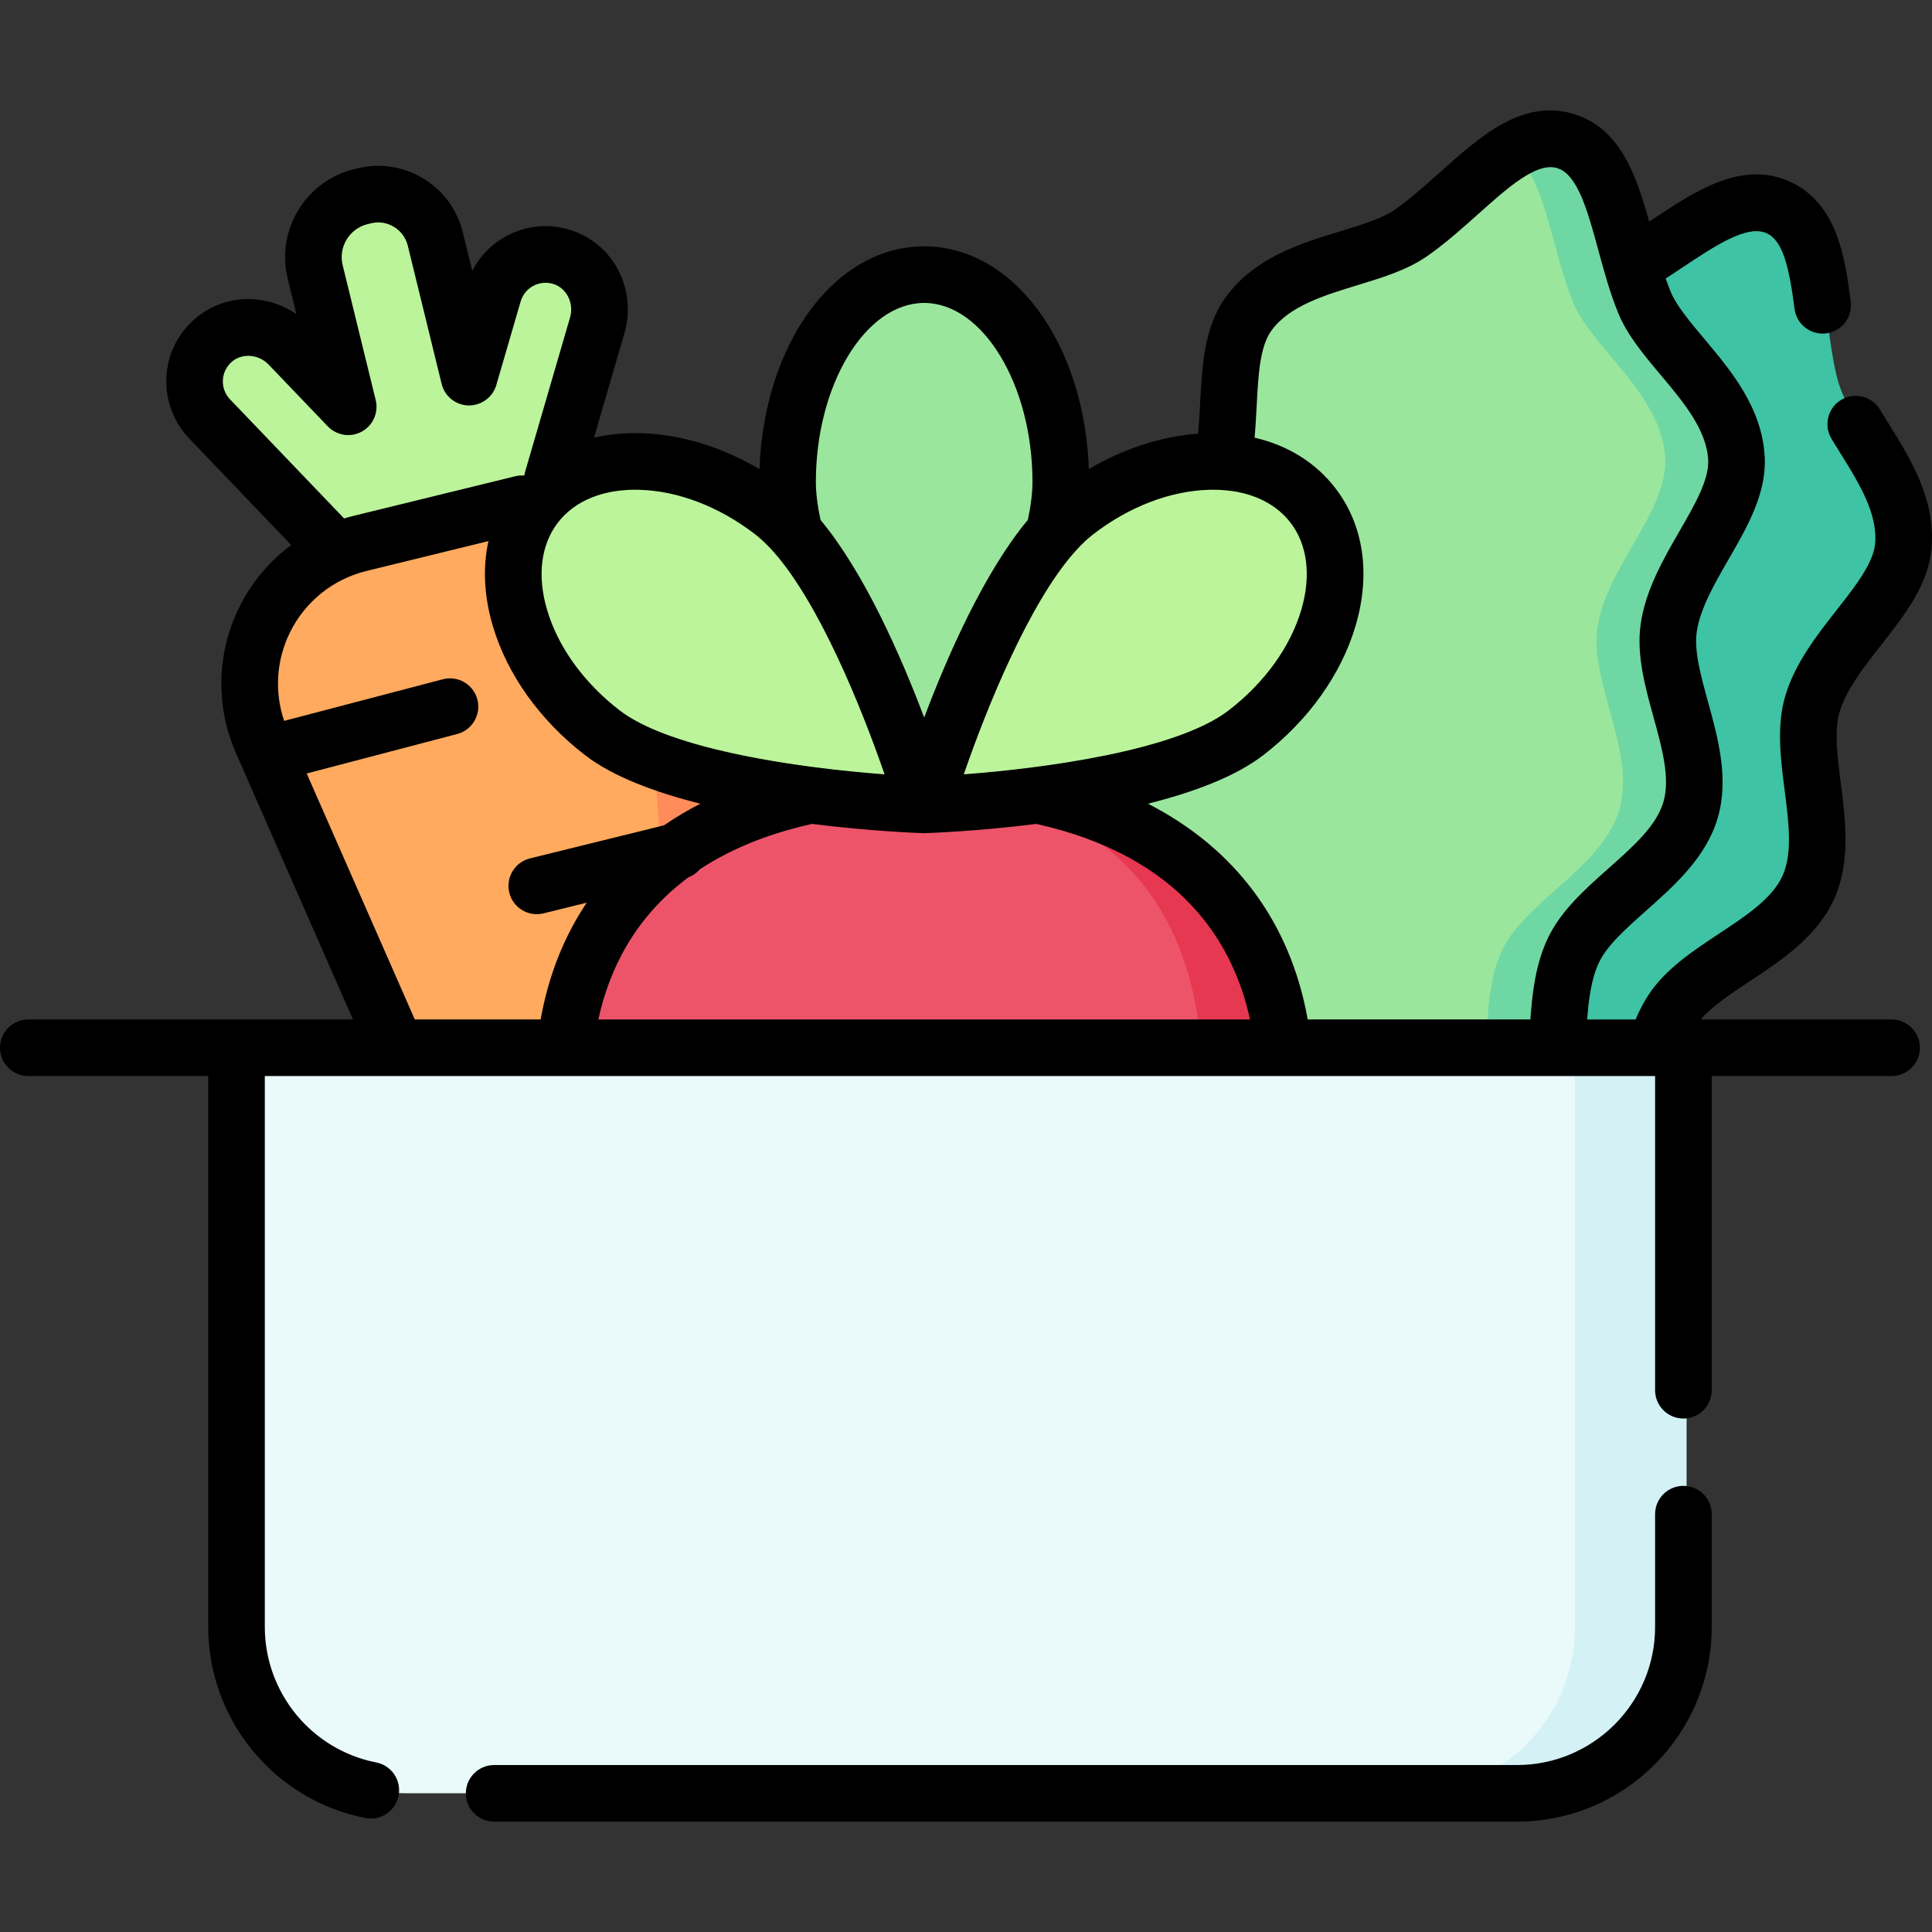 <svg id="Capa_1" enable-background="new 0 0 512.003 512.003" height="512" viewBox="0 0 512.003 512.003" width="512" xmlns="http://www.w3.org/2000/svg"><rect x="0" y="0" width="512.003" height="512.003" fill="#333333" stroke="none"/><g><g><path d="m479.981 235.268c-6.634 14.482-28.009 20.266-36.023 32.473-8.966 13.659-6.24 35.659-16.129 45.81-11.982 12.299-33.621 9.106-45.578 15.119-16.042 8.068-31.111 24.258-43.922 18.389-12.812-5.869-10.392-27.854-14.759-45.272-3.255-12.982-19.805-27.284-18.315-44.39 1.229-14.118 19.671-26.42 24.159-42.13 4.012-14.041-5.567-34.006 1.067-48.487s28.009-20.266 36.023-32.473c8.966-13.659 6.24-35.659 16.129-45.81 11.982-12.299 33.621-9.106 45.578-15.119 16.042-8.068 31.111-24.258 43.922-18.389 12.812 5.869 10.392 27.854 14.759 45.272 3.255 12.982 19.805 27.284 18.315 44.39-.154 1.765-.576 3.501-1.207 5.219-4.414 12.027-19.025 23.164-22.952 36.911-4.012 14.041 5.567 34.005-1.067 48.487z" fill="#3ec3a4"/><path d="m149.401 67.994c-7.624-2.22-15.604 2.16-17.825 9.784l-6.452 22.155-8.972-36.632c-2.047-8.356-10.479-13.471-18.835-11.424l-1.783.437c-8.356 2.047-13.471 10.48-11.424 18.836l8.972 36.632-15.962-16.666c-5.492-5.735-14.594-5.931-20.329-.439-5.735 5.492-5.931 14.594-.439 20.328l56.75 59.257 9.934-9.514 13.206 3.846 22.943-78.776c2.22-7.623-2.16-15.603-9.784-17.824z" fill="#bbf49b"/><path d="m165.258 412.897-95.053-216.315c-9.569-21.775 2.832-46.913 25.934-52.571l43.015-10.536c23.102-5.658 45.716 10.903 47.293 34.635l15.672 235.757c1.432 21.524-28.183 28.777-36.861 9.03z" fill="#ffaa5f"/><path d="m139.155 133.476-14.96 3.664c23.102-5.658 45.716 10.903 47.293 34.635l15.672 235.757c.495 7.45-2.732 13.186-7.52 16.689 11.079 1.688 23.416-6.28 22.48-20.353l-15.672-235.757c-1.578-23.732-24.191-40.294-47.293-34.635z" fill="#ff8c5a"/><path d="m448.805 214.694c-4.522 15.273-24.866 24.019-31.074 37.237-6.947 14.789-1.14 36.183-9.496 47.629-10.124 13.868-31.998 13.764-42.985 21.406-14.742 10.253-27.372 28.409-40.884 24.409-13.513-4.001-14.222-26.107-21.006-42.733-5.056-12.392-23.46-24.213-24.402-41.358-.777-14.15 15.741-28.934 17.965-45.12 1.988-14.467-10.315-32.879-5.793-48.152s24.866-24.019 31.074-37.236c6.947-14.789 1.14-36.183 9.496-47.629 10.124-13.868 31.998-13.764 42.985-21.406 14.742-10.253 27.372-28.409 40.884-24.409 13.513 4.001 14.222 26.107 21.006 42.733 5.056 12.392 23.46 24.213 24.402 41.358.777 14.15-15.741 28.934-17.965 45.12-1.987 14.466 10.315 32.877 5.793 48.151z" fill="#9be69d"/><path d="m443.013 166.542c2.224-16.187 18.743-30.971 17.965-45.12-.942-17.145-19.346-28.966-24.402-41.358-6.783-16.627-7.493-38.733-21.005-42.733-4.884-1.446-9.652.011-14.446 2.934 8.599 7.557 9.979 25.657 15.749 39.8 5.056 12.392 23.46 24.213 24.402 41.358.778 14.15-15.741 28.934-17.965 45.12-1.988 14.467 10.315 32.879 5.793 48.152s-24.866 24.019-31.074 37.236c-6.947 14.789-1.14 36.183-9.496 47.629-10.124 13.868-31.998 13.764-42.985 21.406-9.414 6.548-17.967 16.31-26.438 21.475 1.51 1.327 3.238 2.336 5.257 2.934 13.512 4.001 26.142-14.155 40.884-24.409 10.987-7.642 32.861-7.537 42.985-21.406 8.356-11.446 2.549-32.84 9.496-47.629 6.209-13.217 26.552-21.963 31.074-37.236 4.52-15.275-7.782-33.686-5.794-48.153z" fill="#6fd7a3"/><path d="m341.447 288.424c0 40.256-49.596 75.026-77.391 91.351-11.316 6.646-25.358 6.646-36.673 0-27.795-16.325-77.391-51.095-77.391-91.351 0-55.928 42.859-80.696 95.728-80.696s95.727 24.769 95.727 80.696z" fill="#ed5469"/><path d="m245.719 207.728c-2.13 0-4.242.045-6.337.125 49.914 1.925 79.391 26.896 79.391 80.571 0 40.256-39.596 75.026-67.391 91.351-3.765 2.211-7.832 3.682-12 4.422 8.359 1.484 17.123.013 24.674-4.422 27.795-16.325 77.391-51.095 77.391-91.351 0-55.927-42.859-80.696-95.728-80.696z" fill="#e63850"/><path d="m281.922 127.684c0 30.33-36.203 85.598-36.203 85.598s-36.203-55.268-36.203-85.598 16.209-54.918 36.203-54.918 36.203 24.588 36.203 54.918z" fill="#9be69d"/><path d="m331.012 194.169c-22.231 17.139-85.293 19.113-85.293 19.113s17.955-60.485 40.186-77.623 50.35-17.934 62.806-1.777c12.456 16.158 4.532 43.149-17.699 60.287z" fill="#bbf49b"/><path d="m160.425 194.169c22.231 17.139 85.293 19.113 85.293 19.113s-17.955-60.485-40.186-77.623-50.35-17.934-62.806-1.777c-12.455 16.158-4.531 43.149 17.699 60.287z" fill="#bbf49b"/><path d="m402.816 475.238h-295.23c-24.36 0-44.108-19.748-44.108-44.108v-153.48h383.445v153.48c0 24.361-19.747 44.108-44.107 44.108z" fill="#eaf9fa"/><path d="m417.37 277.65v153.48c0 24.36-19.748 44.108-44.108 44.108h29.554c24.36 0 44.108-19.748 44.108-44.108v-153.48z" fill="#d4f2f6"/></g><g><path d="m446.121 393.768c-4.143 0-7.5 3.357-7.5 7.5v29.879c0 20.185-16.422 36.608-36.607 36.608h-271.058c-4.142 0-7.5 3.357-7.5 7.5 0 4.142 3.357 7.5 7.5 7.5h271.058c28.456 0 51.607-23.151 51.607-51.608v-29.879c0-4.143-3.357-7.5-7.5-7.5z"/><path d="m93.538 270.166h-86.038c-4.143 0-7.5 3.357-7.5 7.5s3.357 7.5 7.5 7.5h47.676v145.98c0 24.626 17.518 45.927 41.654 50.647.486.096.97.141 1.447.141 3.515 0 6.652-2.482 7.353-6.061.795-4.064-1.855-8.005-5.921-8.8-17.112-3.348-29.533-18.457-29.533-35.927v-145.98h368.445v83.263c0 4.143 3.357 7.5 7.5 7.5s7.5-3.357 7.5-7.5v-83.263h47.677c4.143 0 7.5-3.357 7.5-7.5s-3.357-7.5-7.5-7.5h-50.576c3.032-3.549 7.923-6.786 13.064-10.186 8.291-5.483 17.688-11.697 22.211-21.572 4.523-9.874 3.093-21.049 1.831-30.907-.907-7.081-1.763-13.769-.37-18.644 1.712-5.994 6.473-12.061 11.077-17.928 4.552-5.801 9.26-11.8 11.705-18.461.882-2.405 1.433-4.811 1.637-7.151 1.13-12.979-5.574-23.755-11.49-33.262-.742-1.192-1.476-2.371-2.182-3.537-2.145-3.546-6.758-4.679-10.299-2.533-3.544 2.145-4.679 6.756-2.533 10.299.737 1.219 1.503 2.45 2.278 3.696 4.905 7.884 9.979 16.037 9.282 24.033-.09 1.035-.345 2.111-.776 3.288-1.627 4.434-5.414 9.259-9.423 14.367-5.24 6.679-11.18 14.247-13.7 23.068-2.239 7.84-1.145 16.395-.085 24.668 1.105 8.63 2.148 16.78-.589 22.757-2.737 5.976-9.592 10.508-16.849 15.307-6.957 4.601-14.15 9.358-18.625 16.174-1.286 1.958-2.421 4.122-3.433 6.524h-12.835c.404-5.514 1.13-10.84 3.099-15.031 2.155-4.588 7.197-9.063 12.536-13.803 7.434-6.599 15.858-14.078 18.941-24.493 3.084-10.414.089-21.275-2.554-30.858-1.897-6.881-3.69-13.381-3.001-18.401.85-6.176 4.705-12.855 8.434-19.313 4.978-8.62 10.125-17.534 9.591-27.241-.715-13.011-8.875-22.731-16.075-31.308-3.785-4.509-7.36-8.768-8.871-12.471-.451-1.106-.876-2.255-1.283-3.433 1.43-.931 2.841-1.869 4.227-2.793 8.931-5.95 17.363-11.575 22.545-9.199 4.259 1.951 5.928 8.825 7.371 20.04.487 3.783 3.713 6.543 7.429 6.543.319 0 .643-.021.968-.063 4.107-.528 7.01-4.288 6.48-8.396-1.41-10.956-3.342-25.961-16-31.761-12.785-5.857-25.15 2.385-37.11 10.354-.096.064-.193.128-.289.192-3.529-12.662-7.85-24.932-20.158-28.576-13.489-3.994-24.561 5.914-35.272 15.493-3.929 3.512-7.99 7.145-12.023 9.949-3.283 2.283-8.601 3.909-14.23 5.631-10.709 3.274-22.847 6.985-30.53 17.51-5.732 7.852-6.27 18.132-6.79 28.073-.142 2.704-.299 5.448-.551 8.118-9.758.706-19.728 3.965-28.943 9.387-1.192-33.368-19.93-59.035-43.64-59.035-23.711 0-42.449 25.667-43.641 59.035-9.991-5.879-20.87-9.214-31.402-9.512-4.388-.12-8.561.286-12.46 1.181l8.057-27.663c3.335-11.456-2.716-23.402-13.776-27.196-5.722-1.961-11.827-1.513-17.188 1.268-4.025 2.088-7.297 5.399-9.362 9.385l-2.51-10.245c-3.026-12.359-15.548-19.953-27.907-16.924l-.89.219c-12.85 3.148-20.743 16.164-17.597 29.015l2.31 9.43c-8.193-5.699-19.306-5.384-26.974 1.297-4.563 3.976-7.226 9.486-7.498 15.519-.268 5.947 1.939 11.823 6.055 16.121l27.04 28.233c-5.766 4.276-10.517 9.893-13.78 16.509-5.999 12.159-6.311 26.252-.855 38.665zm243.418-182.583c4.735-6.487 13.919-9.295 22.801-12.01 6.786-2.075 13.195-4.035 18.409-7.661 4.784-3.328 9.193-7.269 13.457-11.082 7.998-7.151 15.547-13.913 21.016-12.292 5.461 1.616 8.12 11.397 10.936 21.753 1.501 5.52 3.053 11.226 5.254 16.622 2.399 5.881 6.709 11.015 11.271 16.449 5.972 7.113 12.146 14.468 12.587 22.486.288 5.25-3.546 11.889-7.603 18.918-4.244 7.351-9.055 15.682-10.305 24.77-1.109 8.077 1.184 16.391 3.4 24.431 2.314 8.388 4.498 16.31 2.632 22.613s-8.011 11.758-14.518 17.533c-6.237 5.537-12.687 11.263-16.153 18.643-3.154 6.713-4.085 14.278-4.56 21.409h-59.02c-4.601-25.744-19.23-45.339-42.333-57.176 11.978-3.009 23.156-7.156 30.562-12.865 11.997-9.248 20.688-21.443 24.475-34.338 4.037-13.751 2.114-26.702-5.415-36.467-5.211-6.759-12.575-11.306-21.369-13.333.257-2.82.406-5.631.551-8.393.423-8.104.823-15.762 3.925-20.01zm-154.554 144.945c1.208-.456 2.239-1.201 3.038-2.135 7.747-5.12 17.509-9.316 29.758-12.048 15.779 1.982 28.324 2.414 29.485 2.45.077.003.154.004.233.004h.001.001.001.001c.077 0 .156-.001.233-.004 1.161-.036 13.706-.468 29.484-2.449 38.257 8.531 52.196 31.386 56.632 51.821h-172.7c2.82-13.005 9.499-26.986 23.833-37.639zm137.981-102.729c.375-.011.746-.016 1.115-.016 8.891 0 16.132 3.065 20.472 8.695 4.52 5.862 5.55 14.061 2.901 23.083-2.9 9.878-9.733 19.355-19.24 26.685-13.858 10.684-49.083 15.379-70.218 16.959 6.074-17.64 17.264-45.218 29.324-58.86.064-.067.125-.137.187-.206 1.575-1.761 3.163-3.295 4.758-4.524 9.507-7.329 20.41-11.525 30.701-11.816zm-75.466-49.516c15.559 0 28.702 21.715 28.702 47.418 0 2.89-.414 6.275-1.232 10.081-11.607 13.947-21.307 36.05-27.47 52.376-6.164-16.326-15.864-38.428-27.471-52.376-.818-3.806-1.232-7.191-1.232-10.081 0-25.704 13.144-47.418 28.703-47.418zm-75.467 49.516c10.291.291 21.194 4.487 30.701 11.816 1.562 1.205 3.119 2.704 4.663 4.422.095.111.193.219.294.324 12.043 13.642 23.233 41.211 29.311 58.847-5.452-.406-11.845-1.022-18.565-1.893-.128-.018-.255-.04-.385-.051-19.226-2.515-41.039-7.134-51.267-15.018-9.507-7.329-16.34-16.807-19.239-26.685-2.648-9.022-1.618-17.22 2.901-23.083 4.521-5.862 12.211-8.947 21.586-8.679zm-108.484-23.965c-1.313-1.371-1.988-3.171-1.902-5.069.085-1.896.926-3.63 2.366-4.886 2.719-2.369 7.095-2.041 9.753.734l15.679 16.372c2.349 2.451 6.049 3.02 9.025 1.388 2.976-1.634 4.483-5.063 3.677-8.359l-8.753-35.739c-1.181-4.817 1.779-9.697 6.599-10.878l.889-.219c4.324-1.061 8.707 1.598 9.767 5.924l8.972 36.632c.808 3.297 3.729 5.641 7.123 5.714 3.365.042 6.414-2.142 7.363-5.401l6.452-22.153c.53-1.823 1.752-3.309 3.439-4.184 1.683-.874 3.606-1.013 5.415-.395 3.412 1.171 5.314 5.125 4.24 8.813l-11.885 40.807c-.096.328-.159.658-.209.987-.029.03-.056.062-.086.091-.76-.054-1.541.004-2.32.195l-43.016 10.535c-.796.195-1.584.413-2.364.648zm20.315 99.151 39.872-10.463c4.007-1.052 6.402-5.152 5.352-9.158-1.053-4.007-5.152-6.404-9.158-5.352l-42.048 11.034c-2.604-7.692-2.083-16.101 1.547-23.459 4.032-8.175 11.423-14.107 20.276-16.275l32.321-7.916c-1.532 6.903-1.184 14.514 1.128 22.391 3.785 12.895 12.477 25.09 24.474 34.338 7.406 5.709 18.585 9.857 30.562 12.865-3.409 1.747-6.632 3.663-9.666 5.742l-35.486 8.753c-4.021.992-6.477 5.057-5.486 9.078.844 3.419 3.906 5.706 7.276 5.706.595 0 1.199-.071 1.802-.22l11.43-2.819c-6.013 8.962-10.126 19.324-12.201 30.936h-33.351z"/></g></g></svg>